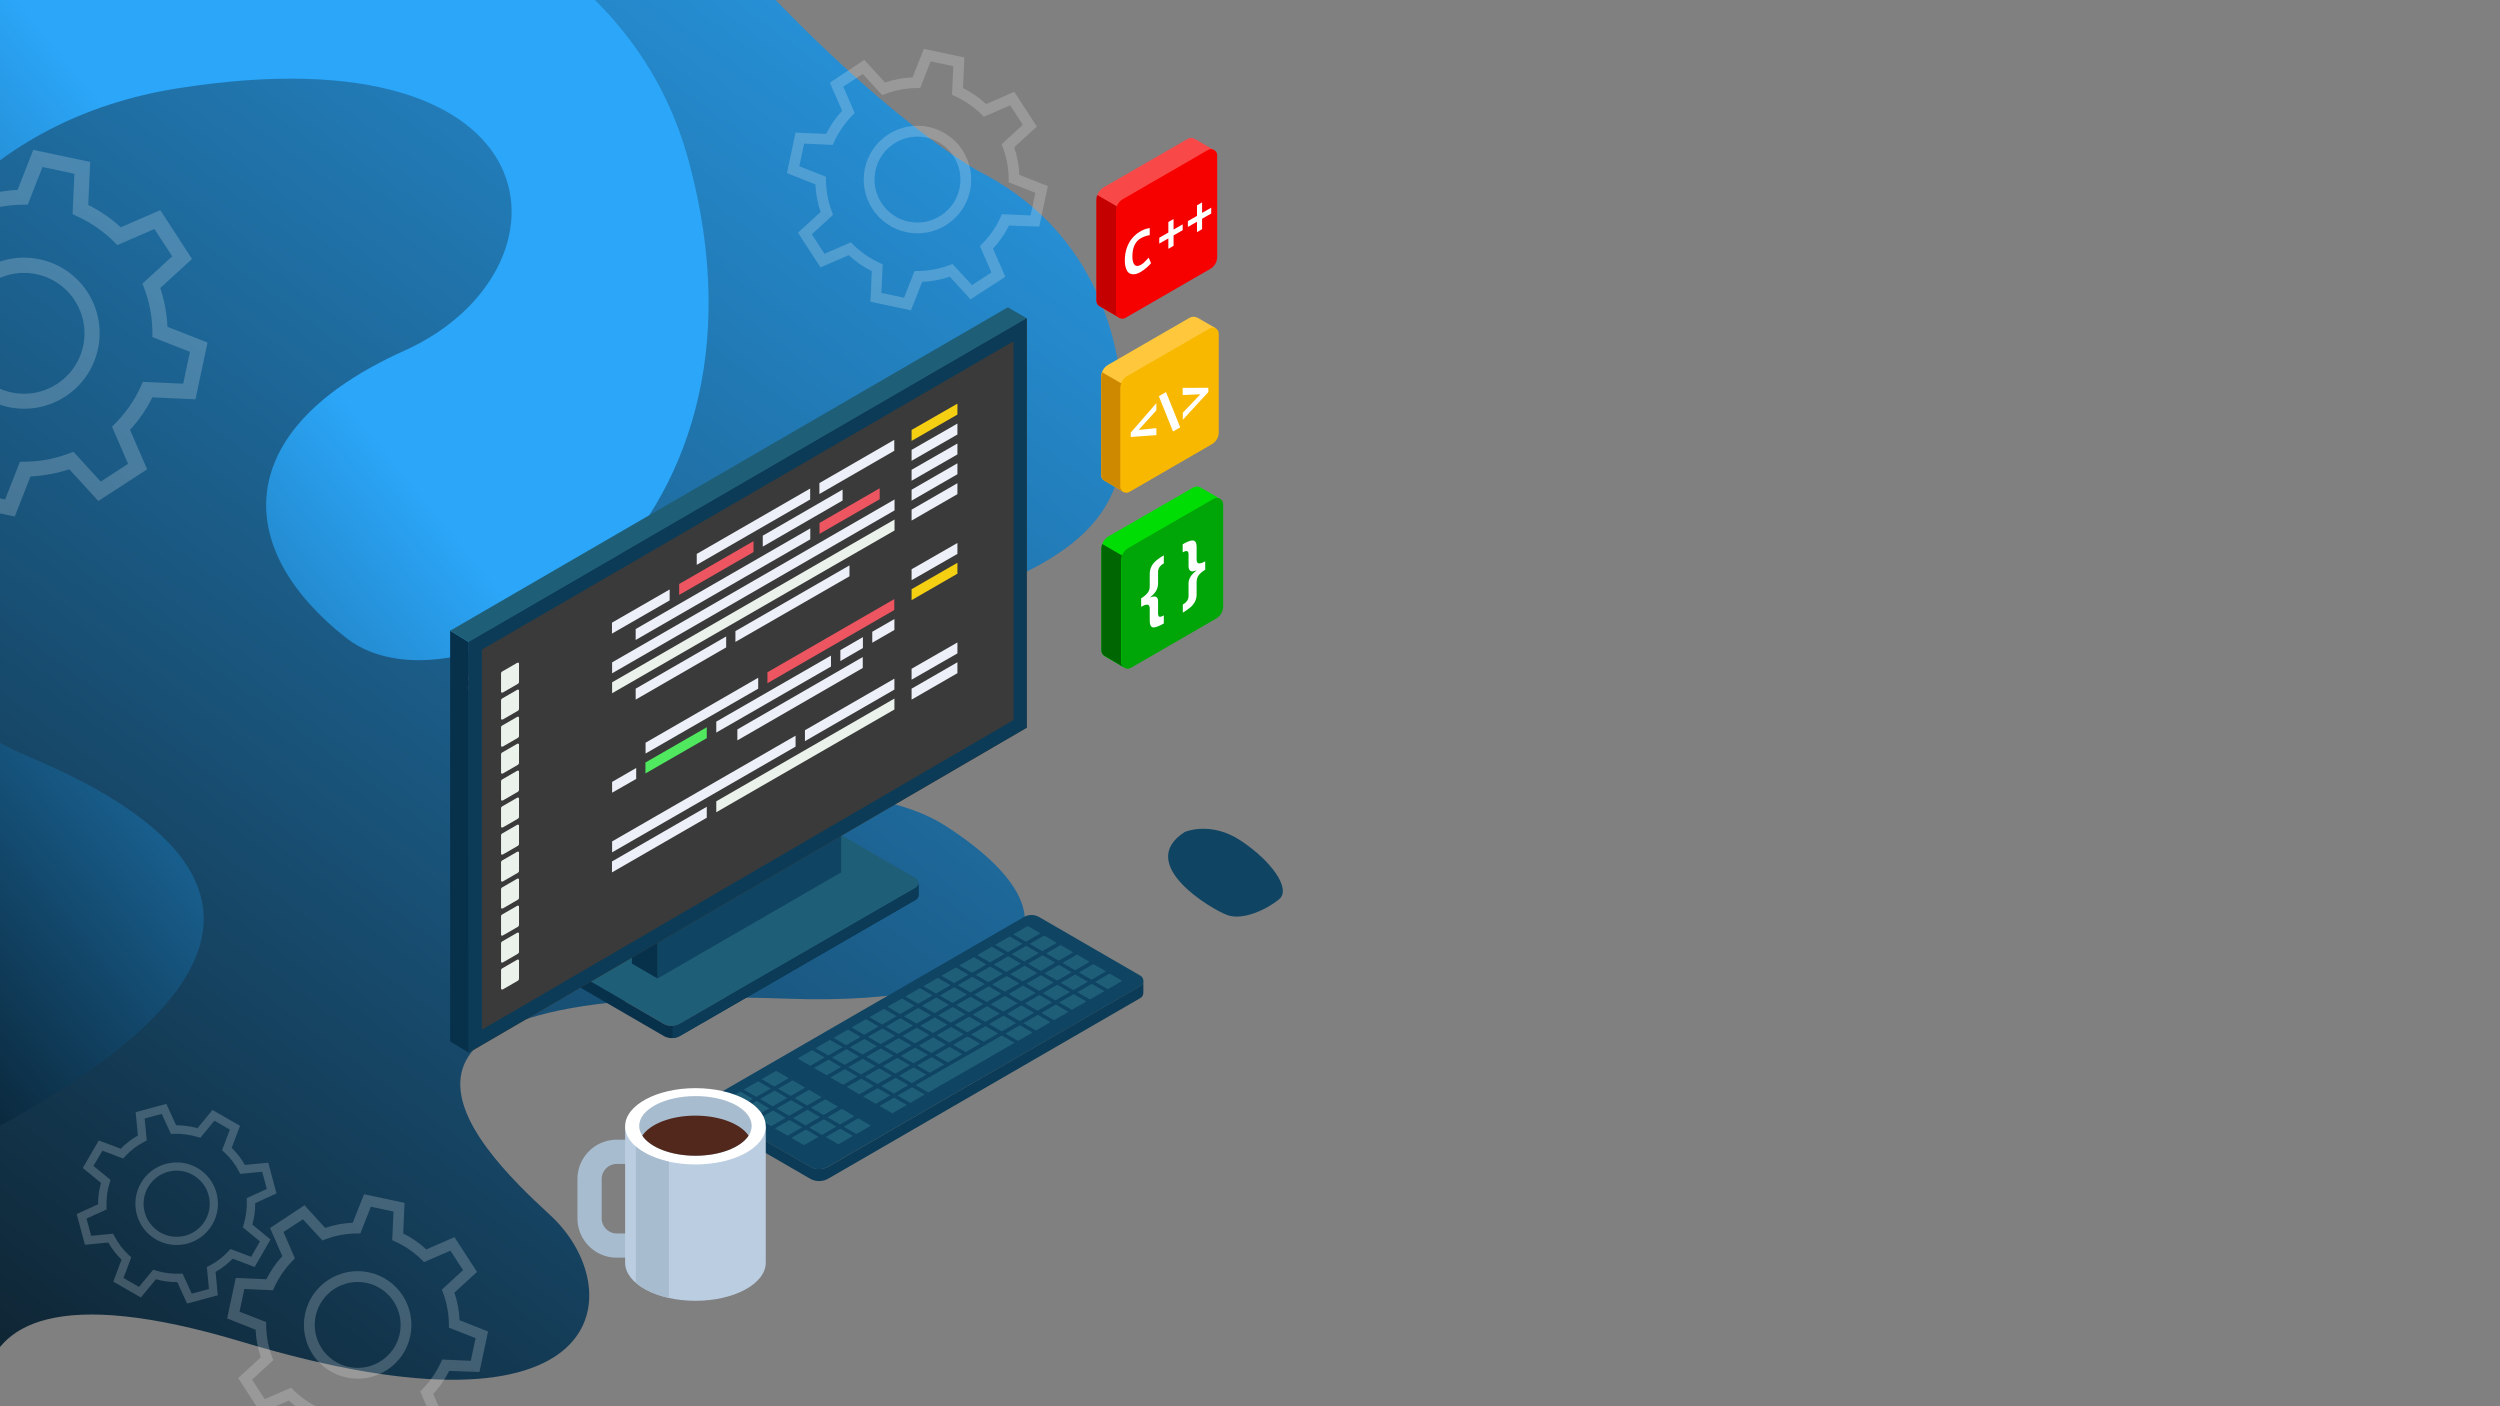 <svg xmlns="http://www.w3.org/2000/svg" xmlns:xlink="http://www.w3.org/1999/xlink" viewBox="704 -284 1920 1080" width="1920" height="1080"><rect x="704" y="-284" width="1920" height="1080" fill="#808080" stroke="none"/><style><![CDATA[.d{fill:#edf0f8}.e{fill:#fff}.f{fill:#ebf2eb}.g{fill:#bbcee1}.h{fill:#0f4463}.i{fill:#0b3b56}.j{fill:#07304b}.k{fill:#ed5561}.l{fill:#a7bcce}.m{opacity:.2}.n{fill:#1f5e77}.o{fill:#f5d012}]]></style><defs><path id="A" d="M704-284h1920V796H704z"/><path id="B" d="M1439.3 71.8v8.4l-35.2 20.3v-8.4l35.2-20.3z"/><path id="C" d="M1089.7 231.7l11.6-6.7c.4-.2.9-.1 1.2.3.1.1.1.3.1.4v13.9c0 .7-.4 1.3-.9 1.6l-11.6 6.7c-.4.2-.9.1-1.2-.3-.1-.1-.1-.3-.1-.4v-13.8c-.1-.7.3-1.4.9-1.7z"/><path id="D" d="M1089.7 252.4l11.6-6.7c.4-.2.9-.1 1.2.3.1.1.1.3.1.4v13.9c0 .7-.4 1.3-.9 1.6l-11.6 6.7c-.4.2-.9.1-1.2-.3-.1-.1-.1-.3-.1-.4v-13.8c-.1-.7.3-1.3.9-1.7z"/><path id="E" d="M1089.7 314.6l11.6-6.7c.4-.2.9-.1 1.2.3.1.1.1.3.1.4v13.9c0 .7-.4 1.3-.9 1.6l-11.6 6.7c-.4.2-1 .1-1.2-.3-.1-.1-.1-.3-.1-.4v-13.8c-.1-.7.3-1.3.9-1.7z"/><path id="F" d="M2595.5 1822.5v6.5l-27.3 15.8v-6.5l27.3-15.8z"/><path id="G" d="M2613 1812.4l9-5.2c.3-.2.7-.1.9.2.1.1.1.2.1.3v10.8c0 .5-.3 1-.7 1.3l-9 5.2c-.3.2-.7.1-.9-.2-.1-.1-.1-.2-.1-.3v-10.7c-.1-.6.2-1.1.7-1.4h0z"/><path id="H" d="M2613 1876.9l9-5.2c.3-.2.7-.1.9.2.1.1.1.2.1.3v10.8c0 .5-.3 1-.7 1.3l-9 5.2c-.3.2-.7.1-.9-.3-.1-.1-.1-.2-.1-.3v-10.7c-.1-.6.2-1.1.7-1.3z"/><path id="I" d="M827.7-309.3v-31.8l-23.2-3.9c-1.8-7-4.6-13.7-8.3-19.9l13.7-19.2-22.5-22.5-19.2 13.7c-6.2-3.7-12.9-6.5-19.9-8.3l-3.9-23.2h-31.8l-3.9 23.2c-7 1.8-13.7 4.6-19.9 8.3l-19.2-13.7-22.2 22.6 13.7 19.2c-3.7 6.2-6.5 12.9-8.3 19.9l-23.2 3.9v31.8l23.2 3.9c1.8 7 4.6 13.7 8.3 19.9l-13.7 19.2 22.5 22.5 19.2-13.7c6.2 3.7 12.9 6.5 19.9 8.3l3.9 23.2h31.8l3.9-23.2c7-1.8 13.7-4.6 19.9-8.3l19.2 13.7 22.5-22.5-13.7-19.2c3.7-6.2 6.5-12.9 8.3-19.9l22.9-4zm-30.6-.7c-1.8 7.9-4.9 15.5-9.3 22.4l-1.5 2.4 12.8 18-12.6 12.6-18-12.8-2.3 1.5c-6.9 4.4-14.4 7.5-22.4 9.3l-2.7.6-3.6 21.7h-17.8l-3.6-21.7-2.7-.6c-7.9-1.8-15.5-4.9-22.4-9.3l-2.3-1.5-18 12.8-12.6-12.6 12.8-18-1.5-2.4c-4.4-6.9-7.5-14.4-9.3-22.4l-.6-2.7-21.7-3.6v-17.8l21.7-3.6.6-2.7c1.8-7.9 4.9-15.5 9.3-22.4l1.5-2.4-12.8-18 12.6-12.6 18 12.8 2.3-1.5c6.9-4.4 14.4-7.5 22.4-9.3l2.7-.6 3.6-21.7h17.8l3.6 21.7 2.7.6c7.9 1.8 15.5 4.9 22.4 9.3l2.3 1.5 18-12.8 12.6 12.6-12.8 18 1.5 2.4c4.4 6.9 7.5 14.4 9.3 22.4l.6 2.7 21.7 3.6v17.8l-21.7 3.6-.6 2.7z"/><path id="J" d="M728.7-366.5c-22.8 0-41.3 18.5-41.3 41.3s18.5 41.3 41.3 41.3 41.3-18.5 41.3-41.3c-.1-22.8-18.5-41.3-41.3-41.3zm0 74.3c-18.2 0-33-14.8-33-33s14.8-33 33-33 33 14.8 33 33-14.8 33-33 33z"/></defs><clipPath id="K"><use xlink:href="#A"/></clipPath><g clip-path="url(#K)"><g transform="translate(-295.76 -249.98)"><linearGradient id="L" gradientUnits="userSpaceOnUse" x1="1661.878" y1="-301.796" x2="617.417" y2="1112.031"><stop offset="0" stop-color="#2ba6f8"/><stop offset="1" stop-color="#090909"/><stop offset="1"/></linearGradient><path d="M2228.8-160s-279 6.1-623.6-104.3 1.1 276.3 144.9 361.1c90.8 45.5 117.6 133.9 111.6 216.2-7.9 108-166.2 112-298.9 180.6-320.5 165.8 41.6 27.7 163.7 107S1774.1 739 1605.2 733c-364.8-13.1-243.8 110.3-182.9 166.2s50.5 183.7-236.7 97.3-179.2 122.2-179.2 122.2H704V-159.9l1524.8-.1z" fill="url(#L)"/><linearGradient id="M" gradientUnits="userSpaceOnUse" x1="1169.924" y1="157.18" x2="594.493" y2="627.736"><stop offset="0" stop-color="#2ba6f8"/><stop offset="1"/></linearGradient><path d="M1042.7-160s412.6-21.5 486 249.6c80 295.4-175.9 434.3-262.8 366.5-86.8-67.8-90.8-160 44.4-220.8s121.6-248.3-174-201.5-329.7 422.8-115.6 512.8 161.9 195.9-68.4 308.5-104.4 263.5-104.4 263.5H704V-159.9l338.7-.1z" fill="url(#M)"/></g><path d="M1400.2 95.9h0z" class="g"/><g opacity=".4" class="e"><path d="M1457.3 141.4v4.1l-35.3 20.3v-4.1l35.3-20.3zm32.9-26.4v4.1l-68.2 39.3v-4.1l68.2-39.3zm-59.2 12v4.1l-9 5.2v-4.1l9-5.2zm15.9-68.4l27.6-15.9v4l-27.6 16v-4.1zm-3.5 2v4L1422 77v-4.1l21.4-12.3zm-12.7 36.9l33.7-19.4v4.1l-33.7 19.4v-4.1zm3.8 20l41.9-24.1v4l-41.9 24.2v-4.1zm22.8-5.7v4.1l-22.8 13.2V125l22.8-13.2z"/></g><path d="M1267.1 96.8l52.7-30.4c1.8-1.1 4.2-.4 5.3 1.4.3.6.5 1.3.5 1.9v63.1c0 3.1-1.6 5.9-4.3 7.4l-52.7 30.5c-1.9 1.1-4.3.4-5.4-1.5-.3-.6-.5-1.3-.5-2v-62.8c0-3.1 1.7-6 4.4-7.6h0z" enable-background="new" class="e m"/><path d="M937.1 344.7l.1.1c0-.1-.1-.1-.1-.1zM1089 179.5h0zm151.3-161.4l.1.1c0-.1-.1-.1-.1-.1z" class="g"/><g class="f"><path d="M1422.7 144l5.6-3.2c.2-.1.4 0 .6.1 0 .1.1.1.1.2v6.7c0 .3-.2.6-.5.8l-5.6 3.2c-.2.1-.5 0-.6-.2 0-.1-.1-.1-.1-.2v-6.7c0-.2.2-.5.5-.7h0zm0 10l5.6-3.2c.2-.1.4 0 .6.1 0 .1.1.1.1.2v6.7c0 .3-.2.6-.5.8l-5.6 3.2c-.2.1-.5 0-.6-.2 0-.1-.1-.1-.1-.2v-6.7c0-.2.2-.5.5-.7h0zm0 10.1l5.6-3.2c.2-.1.4 0 .6.1 0 .1.1.1.1.2v6.7c0 .3-.2.6-.5.8l-5.6 3.2c-.2.1-.5 0-.6-.2 0-.1-.1-.1-.1-.2v-6.7c0-.3.2-.6.5-.7h0zm0 10l5.6-3.2c.2-.1.4 0 .6.2 0 .1.1.1.1.2v6.7c0 .3-.2.6-.5.8l-5.6 3.2c-.2.1-.5 0-.6-.2 0-.1-.1-.1-.1-.2v-6.7c0-.3.2-.6.5-.8z"/></g><g opacity=".4" class="e"><path d="M1159.4 179.6v4l-17 9.8v-4.1l17-9.7zm0 7.4v4.1l-17 9.8v-4l17-9.9zm0 7.4v4.1l-17 9.8v-4.1l17-9.8zm0 7.4v4.1l-17 9.8v-4.1l17-9.8zm0 7.4v4.1l-17 9.8V219l17-9.8zm0 22.2v4.1l-17 9.8v-4.1l17-9.8zm0 7.4v4.1l-17 9.8v-4l17-9.9zm0 29.6v4.1l-17 9.8v-4l17-9.9zm0 7.4v4l-17 9.8v-4.1l17-9.7zm-89.6 51.7l66.2-38.2v4l-66.2 38.2v-4zm32.9-26.4l33.3-19.2v4l-33.3 19.2v-4zm-13.9-21.6l47.2-27.2v4.1l-47.2 27.2v-4.1zm19.4-70.3l27.8-16.1v4l-27.8 16.1v-4zm-45.7 26.3l42.2-24.3v4l-42.2 24.4v-4.1zm24.6-6.8l29.7-17.1v4.1l-29.7 17.1v-4.1zm-31.2 18l27.6-15.9v4l-27.6 15.9v-4zm74.6-35.7v4.1l-22.4 12.9v-4.1l22.4-12.9zm-53.6 53.2l42.4-24.5v4.1l-42.4 24.5v-4.1zm50.9.2l8.2-4.7v4l-8.2 4.7v-4zm-15.4 8.8v4l-42.6 24.7v-4l42.6-24.7zm3.5-2l8.4-4.8v4.1l-8.4 4.8v-4.1zm-38.2 29.5l46.6-26.9v4l-46.6 26.9v-4z"/></g><path d="M1555.4 127.9l64.8-37.4c2-1.2 4.6-1.1 6.5.3h0l14.2 8.2-6.6 9-2.5 2.8V175c0 3.8-2 7.4-5.3 9.3l-48.5 28-.5 2.7-9.9 13.9-15.2-8.9h-.1l-.1-.1c-1.4-.9-2.3-2.5-2.3-4.2v-78.1c0-4.1 2.1-7.7 5.5-9.7z" fill="#00dd05"/><path d="M1570.6 136.8l65.6-37.8c2.3-1.3 5.2-.5 6.6 1.8.4.7.6 1.6.6 2.4v78.5c0 3.8-2 7.4-5.3 9.3l-65.5 37.9c-2.4 1.4-5.4.6-6.7-1.8-.4-.7-.7-1.6-.7-2.5v-78.1c-.2-4.1 2-7.7 5.4-9.7h0z" fill="#00a508"/><path d="M1565 224.5v-78.1c0-1.3.3-2.6.7-3.8l-15.2-8.8c-.4 1.2-.7 2.4-.7 3.6v78.1c0 1.7.9 3.3 2.3 4.2h0l.1.1h.1l15.1 8.9c-1.4-.9-2.4-2.5-2.4-4.2h0z" fill="#006602"/><path d="M1621.9 131.9c.7.7 1.1 2.2 1.1 4.3v9.6c0 1.8.6 2.7 1.7 2.9 1.1.1 2.8-.4 4.9-1.6v6.5c-1.9 1-3.5 2.4-4.9 4-1.1 1.5-1.7 3.3-1.7 5.1v9.3c.1 1.9-.3 3.8-1 5.5-.8 1.7-1.9 3.2-3.3 4.5-1.9 1.7-4.1 3.2-6.3 4.5v-6.2c1.4-.8 2.6-1.8 3.5-3.2.6-1.1 1-2.4.9-3.7v-9.3c0-3.5 1.9-6.8 5.9-9.7v-.3c-3.9 1.6-5.8.5-5.9-3.3v-8.9c0-1.4-.3-2.3-1-2.6s-1.8 0-3.5.9V134c2-1.2 4.1-2.2 6.3-2.8 1.5-.3 2.6-.1 3.3.7zm-36.6 39.5c1.1-1.4 1.7-3.1 1.7-4.8V157c-.1-2.8.8-5.5 2.4-7.8 1.6-2.2 4.4-4.4 8.4-6.7v6.2c-1.4.8-2.6 1.8-3.5 3.1-.6 1.1-1 2.4-.9 3.7v8.9c-.1 3.8-2 7.2-5.9 10.1v.3c1.9-.8 3.4-.9 4.4-.4s1.5 1.6 1.5 3.4v9.2c0 1.4.3 2.3.9 2.6s1.8 0 3.5-1v6.2c-4 2.3-6.7 3.3-8.4 3-1.6-.3-2.4-2-2.4-5v-9.3c0-1.9-.6-3-1.7-3.1-1.1-.2-2.7.4-4.9 1.6v-6.5c1.9-1.1 3.5-2.5 4.9-4.1h0z" class="e"/><path d="M1555-3.8l62.7-36.2c2-1.1 4.4-1 6.3.2h0l13.8 7.9-6.4 8.7-2.4 2.7v62.1c0 3.7-2 7.1-5.2 9l-46.9 27.1-.5 2.6-9.6 13.4-14.7-8.7h-.1l-.1-.1c-1.4-.9-2.3-2.4-2.2-4V5.3c0-3.7 2-7.2 5.3-9.1h0z" fill="#ffc73b"/><path d="M1569.7 4.8l63.4-36.6c2.2-1.3 5.1-.5 6.3 1.7.4.7.6 1.5.6 2.3v75.9c0 3.7-2 7.1-5.2 9l-63.4 36.7c-2.3 1.3-5.2.5-6.5-1.7-.4-.7-.6-1.5-.6-2.4V14.1c.1-3.9 2.1-7.4 5.4-9.3h0z" fill="#f9b800"/><path d="M1566.8 93.8h0z" class="g"/><path d="M1564.4 89.6V14c0-1.2.3-2.5.7-3.6l-14.7-8.5c-.4 1.1-.6 2.3-.7 3.5V81c0 1.6.8 3.2 2.2 4h0l.1.1h.1l14.6 8.6c-1.4-.8-2.4-2.4-2.3-4.1h0z" fill="#ce8900"/><g class="e"><path d="M1632 17.1l-19.6 21.3V33l13.5-14.2-13.6.6v-5.5l19.7-.1v3.3zm-21.6 27.1l-5.5 3.2-10.9-27.1 5.5-3.2 10.9 27.1zm-18.3-18.6v5.5l-13.6 15.1 13.6-1.4v5.4l-19.7 1.4v-3.3l19.7-22.7zm-6.3-128.3v3.8l-15.8 9.1v-3.8l15.8-9.1zm0 6.9v3.8l-15.8 9.1v-3.8l15.8-9.1zm0 6.9v3.8L1570-76v-3.8l15.8-9.1zm0 6.9v3.8l-15.8 9.1v-3.8l15.8-9.1zm0 6.9v3.8l-15.8 9.1V-66l15.8-9.1zm0 20.6v3.8l-15.8 9.1v-3.8l15.8-9.1z"/></g><path d="M1551.6-140.1l64.3-37.1c2-1.2 4.5-1.1 6.4.3h0l14.1 8.2-6.6 8.9-2.4 2.8v63.7c0 3.8-2 7.3-5.3 9.2L1574-56.3l-.5 2.7-9.8 13.8-15.1-8.9h-.1l-.1-.1c-1.4-.9-2.3-2.5-2.3-4.1v-77.6c0-4 2.1-7.6 5.5-9.6h0z" fill="#f94848"/><path d="M1566.6-131.2l65.1-37.6a4.76 4.76 0 0 1 6.5 1.8c.4.7.6 1.5.6 2.4v77.9c0 3.8-2 7.3-5.3 9.2l-65.1 37.6c-2.3 1.3-5.3.6-6.7-1.8-.4-.7-.7-1.6-.7-2.4v-77.6c.1-4 2.2-7.6 5.6-9.5h0z" fill="#f70000"/><path d="M1563.6-40h0c.1.1 0 .1 0 0h0z" class="g"/><path d="M1561.1-44.2v-77.6c0-1.3.3-2.5.7-3.7l-15.1-8.7c-.4 1.2-.7 2.4-.7 3.6V-53c0 1.7.9 3.3 2.3 4.1h0l.1.1h.1l15 8.8c-1.4-.7-2.4-2.3-2.4-4.2z" fill="#c40000"/><path d="M1580.3-80.7c1.1-.6 2.1-1.4 2.9-2.3l3-3.1 1.8 4.2c-2.2 2.6-4.8 4.8-7.7 6.6-2.5 1.5-4.7 2.1-6.6 1.9s-3.5-1.3-4.3-3c-1.1-2.3-1.6-4.9-1.5-7.4-.1-4.6.9-9.2 3-13.3 2-3.8 5.1-7 8.8-9.1a17.32 17.32 0 0 1 7.3-2.6v5.4c-2.4.4-4.6 1.1-6.7 2.3-4.4 2.5-6.6 7.2-6.6 14 0 3.3.6 5.4 1.8 6.6 1.1 1 2.7 1 4.8-.2h0zm43-45.6l3.9-2.3v8.1l7-4v4.5l-7 4v8l-3.9 2.3v-8l-7 4v-4.5l7-4v-8.1zm-22 20.9v-8.1l4-2.3v8.1l7-4v4.5l-7 4v8l-4 2.3v-8l-7 4v-4.5l7-4z" class="e"/><path d="M1579.8 465.3l-77.7-45c-3.7-2.1-8.2-2.1-11.8 0l-240.1 138.8c-2.5 1.4-3.3 4.6-1.9 7.1a5.75 5.75 0 0 0 1.9 1.9L1326 612c4.3 2.5 9.7 2.5 14 0l239.8-138.6c2.2-1.3 3-4.1 1.7-6.4a4.62 4.62 0 0 0-1.7-1.7h0z" class="h"/><path d="M1579.8 473.3L1340.1 612c-4.3 2.5-9.7 2.5-14 0l-75.8-43.9c-1.6-.9-2.6-2.6-2.6-4.5v9.3c0 1.8 1 3.5 2.6 4.4l75.8 43.9c4.3 2.5 9.7 2.5 14 0l239.7-138.7c1.5-.8 2.3-2.4 2.3-4.1h0v-9.2c0 1.8-.9 3.3-2.3 4.1h0z" class="i"/><g class="n"><path d="M1503 432.8l-9.7-5.6-11.1 6.4 9.7 5.6 11.1-6.4zm-13.8 8l-9.7-5.6-11.1 6.4 9.7 5.6 11.1-6.4zm-13.8 7.9l-9.7-5.6-11.1 6.4 9.7 5.6 11.1-6.4zm-13.8 8l-9.7-5.6-11.1 6.4 9.7 5.6 11.1-6.4zm-13.8 7.9l-9.7-5.6-11.1 6.4 9.7 5.6 11.1-6.4zm-13.8 8l-9.7-5.6-11.1 6.4 9.7 5.6 11.1-6.4zm-13.8 7.9l-9.7-5.6-11.1 6.4 9.7 5.6 11.1-6.4zm-13.8 7.9l-9.7-5.6-11.1 6.4 9.7 5.6 11.1-6.4zm-13.8 8l-9.7-5.6-11.1 6.4 9.7 5.6 11.1-6.4zm-13.8 7.9l-9.7-5.6-11.1 6.4 9.7 5.6 11.1-6.4zm-13.8 8l-9.7-5.6-11.1 6.4 9.7 5.6 11.1-6.4zm-13.8 7.9l-9.7-5.6-11.1 6.4 9.7 5.6 11.1-6.4zm-23.5 2.3l-11.1 6.4 9.7 5.6 11.1-6.4-9.7-5.6zm176.8-76l11.1-6.4-9.7-5.6-11.1 6.4 9.7 5.6zm-23.5 2.3l9.7 5.6 11.1-6.4-9.7-5.6-11.1 6.4zm-13.8 8l9.7 5.6 11.1-6.4-9.7-5.6-11.1 6.4zm-13.8 7.9l9.7 5.6 11.1-6.4-9.7-5.6-11.1 6.4zm-13.8 7.9l9.7 5.6 11.1-6.4-9.7-5.6-11.1 6.4zm-13.8 8l9.7 5.6 11.1-6.4-9.7-5.6-11.1 6.4zm-13.8 7.9l9.7 5.6 11.1-6.4-9.7-5.6-11.1 6.4zm-13.8 8l9.7 5.6 11.1-6.4-9.7-5.6-11.1 6.4zm-13.8 7.9l9.7 5.6 11.1-6.4-9.7-5.6-11.1 6.4zm-13.8 7.9l9.7 5.6 11.1-6.4-9.7-5.6-11.1 6.4zm-13.8 8l9.7 5.6 11.1-6.4-9.7-5.6-11.1 6.4zm-13.8 7.9l9.7 5.6 11.1-6.4-9.7-5.6-11.1 6.4zm-2.7 1.6l-11.1 6.4 9.7 5.6 11.1-6.4-9.7-5.6zm176.8-76l11.1-6.4-9.7-5.6-11.1 6.4 9.7 5.6zm-23.5 2.3l9.7 5.6 11.1-6.4-9.7-5.6-11.1 6.4zm7 7.2l-9.7-5.6-11.1 6.4 9.7 5.6 11.1-6.4zM1466 472l9.7 5.6 11.1-6.4-9.7-5.6-11.1 6.4zm-13.8 7.9l9.7 5.6 11.1-6.4-9.7-5.6-11.1 6.4zm-13.8 8l9.7 5.6 11.1-6.4-9.7-5.6-11.1 6.4zm-13.8 7.9l9.7 5.6 11.1-6.4-9.7-5.6-11.1 6.4zm-13.8 8l9.7 5.6 11.1-6.4-9.7-5.6-11.1 6.4zm-13.8 7.9l9.7 5.6 11.1-6.4-9.7-5.6-11.1 6.4zm-13.8 8l9.7 5.6 11.1-6.4-9.7-5.6-11.1 6.4zm-13.8 7.9l9.7 5.6 11.1-6.4-9.7-5.6-11.1 6.4zm7 7.2l-9.8-5.6-11.1 6.4 9.7 5.6 11.2-6.4zm-23.5 2.3l-11.1 6.4 9.7 5.6 11.1-6.4-9.7-5.6zm176.8-76l11.1-6.4-9.7-5.6-11.1 6.4 9.7 5.6zm-2.7 1.6l-9.7-5.6-11.1 6.4 9.7 5.6 11.1-6.4zm-13.8 7.9l-9.7-5.6-11.1 6.4 9.7 5.6 11.1-6.4zm-13.8 8l-9.7-5.6-11.1 6.4 9.7 5.6 11.1-6.4zm-13.8 7.9l-9.7-5.6-11.1 6.4 9.7 5.6 11.1-6.4zm-13.8 7.9l-9.7-5.6-11.1 6.4 9.7 5.6 11.1-6.4zm-13.8 8l-9.7-5.6-11.1 6.4 9.7 5.6 11.1-6.4zm-13.8 7.9l-9.7-5.6-11.1 6.4 9.7 5.6 11.1-6.4zm-13.8 8l-9.7-5.6-11.1 6.4 9.7 5.6 11.1-6.4zm-13.8 7.9l-9.7-5.6-11.1 6.4 9.7 5.6 11.1-6.4zm-13.8 7.9l-9.7-5.6-11.1 6.4 9.7 5.6 11.1-6.4zm-13.8 8l-9.7-5.6-11.1 6.4 9.7 5.6 11.1-6.4zm-23.6 2.3l-11.1 6.4 9.7 5.6 11.1-6.4-9.7-5.6zm176.9-76l11.1-6.4-9.7-5.6-11.1 6.4 9.7 5.6zm-2.8 1.6l-9.7-5.6-11.1 6.4 9.7 5.6 11.1-6.4zm-13.8 7.9l-9.7-5.6-11.1 6.4 9.7 5.6 11.1-6.4zm-13.7 7.9l-9.7-5.6-11.1 6.4 9.7 5.6 11.1-6.4zm-13.8 8l-9.7-5.6-11.1 6.4 9.7 5.6 11.1-6.4zm-13.8 7.9l-9.7-5.6-11.1 6.4 9.7 5.6 11.1-6.4zm-13.8 8l-9.7-5.6-11.1 6.4 9.7 5.6 11.1-6.4zm-13.8 7.9l-9.7-5.6-11.1 6.4 9.7 5.6 11.1-6.4zm-13.8 8l-9.7-5.6-11.1 6.4 9.7 5.6 11.1-6.4zm-13.8 7.9l-9.7-5.6-11.1 6.4 9.7 5.6 11.1-6.4zm-13.8 7.9l-9.7-5.6-11.1 6.4 9.7 5.6 11.1-6.4zm-13.8 8l-9.7-5.6-11.1 6.4 9.7 5.6 11.1-6.4zm-23.6 2.3l-11.1 6.4 9.7 5.6 11.1-6.4-9.7-5.6zm178.2-88l-11.1 6.4 9.7 5.6 11.1-6.4-9.7-5.6zm-24.8 14.3l9.7 5.6 11.1-6.4-9.7-5.6-11.1 6.4zm-13.9 7.9l9.7 5.6 11.1-6.4-9.7-5.6-11.1 6.4zm-13.7 8l9.7 5.6 11.1-6.4-9.7-5.6-11.1 6.4zm-13.8 7.9l9.7 5.6 11.1-6.4-9.7-5.6-11.1 6.4zm-13.8 8l9.7 5.6 11.1-6.4-9.7-5.6-11.1 6.4zm-2.8 1.5l-13.8 7.9-2.7 1.6-11.1 6.4-13.8 7.9-8.7 5-16.1 9.3 9.7 5.6 38.7-22.2 10.9-6.3 2.9-1.7 13.8-7.9-9.8-5.6zm-80 46.1l9.7 5.6 11.1-6.4-9.7-5.6-11.1 6.4zm-13.8 8l9.7 5.6 11.1-6.4-9.7-5.6-11.1 6.4zm-69.8-21.4l-9.7-5.6-11.1 6.4 9.7 5.6 11.1-6.4zm-13.8 8l-9.7-5.6-11.1 6.4 9.7 5.6 11.1-6.4zm-13.8 7.9l-9.7-5.6-11.1 6.4 9.7 5.6 11.1-6.4zm19.4-7.8l9.7 5.6 11.1-6.4-9.7-5.6-11.1 6.4zm-13.8 7.9l9.7 5.6 11.1-6.4-9.7-5.6-11.1 6.4zm-13.8 8l9.7 5.6 11.1-6.4-9.7-5.6-11.1 6.4zm40.2-8.6l9.7 5.6 11.1-6.4-9.7-5.6-11.1 6.4zm-13.8 7.9l9.7 5.6 11.1-6.4-9.7-5.6-11.1 6.4zm-13.8 8l9.7 5.6 11.1-6.4-9.7-5.6-11.1 6.4zm61-9.4l-9.7-5.6-11.1 6.4 9.7 5.6 11.1-6.4zm-13.8 8l-9.7-5.6-11.1 6.4 9.7 5.6 11.1-6.4zm-13.8 7.9l-9.7-5.6-11.1 6.4 9.7 5.6 11.1-6.4zm40.2-8.6l-9.7-5.6-11.1 6.4 9.7 5.6 11.1-6.4zm-13.8 8l-9.7-5.6-11.1 6.4 9.7 5.6 11.1-6.4zm-13.8 7.9l-9.7-5.6-11.1 6.4 9.7 5.6 11.1-6.4zm19.4-7.8l9.7 5.6 11.1-6.4-9.7-5.6-11.1 6.4zm-13.8 7.9l9.7 5.6 11.1-6.4-9.7-5.6-11.1 6.4zm69.2-198.6l-76.5-44.4c-3.2-1.9-7.2-1.9-10.5 0L1139 450.9c-2.2 1.3-3 4.1-1.7 6.3a4.62 4.62 0 0 0 1.7 1.7l74.8 43.4c3.8 2.2 8.6 2.2 12.5 0l181.1-104.5c2-1.1 2.7-3.7 1.5-5.6-.3-.6-.9-1.2-1.5-1.6h0z"/></g><path d="M1407.4 397.8l-181.2 104.5a12.66 12.66 0 0 1-12.5 0l-74.8-43.4a4.58 4.58 0 0 1-2.3-4v9.4c0 1.6.9 3.1 2.3 3.9l74.8 43.4c3.8 2.2 8.6 2.2 12.5 0L1407.3 407c1.3-.7 2.1-2.1 2.1-3.6h0v-9.3c0 1.6-.8 2.9-2 3.7z" class="j"/><path d="M1407.4 397.8l-181.2 104.5c-1.7 1-3.7 1.6-5.7 1.6v9.3c2-.1 4-.6 5.7-1.6L1407.3 407c1.3-.7 2.1-2.1 2.1-3.6v-9.3c0 1.6-.8 2.9-2 3.7h0z" class="i"/><path d="M1209 397.7l141-81.6V386l-141 81.5v-69.8z" class="h"/><g class="j"><path d="M1330.4 304.8l19.6 11.3-141 81.6-19.7-11.3 141.1-81.6z"/><path d="M1189.3 386.4l19.7 11.3v69.8l-19.7-11.5v-69.6z"/></g><path d="M1492.6-39.5L1064 209.1v315.4l428.6-249.6V-39.5z" fill="#3a3a3a"/><path d="M1064 209.1l-14.3-8.7v315.4l14.3 8.7V209.1z" class="j"/><path d="M1492.6-39.5L1478-48l-428.3 248.4 14.3 8.7 428.6-248.6z" class="n"/><path d="M1063.9 209v315.4l428.6-249.6V-39.6L1063.9 209zm10.2 5.9l408.3-236.8V269l-408.3 237.8V214.9z" class="i"/><path d="M1439.3 26v8.4l-35.2 20.2v-8.4l35.2-20.2z" class="o"/><g class="d"><path d="M1439.3 41.3v8.4l-35.2 20.2v-8.4l35.2-20.2zm0 15.3V65l-35.2 20.2v-8.4l35.2-20.2zm-265.2 176.5v-8.4L1391 99.6v8.4l-216.9 125.1z"/><use xlink:href="#B"/><path d="M1439.3 87.1v8.4l-35.2 20.3v-8.4l35.2-20.3z"/></g><path d="M1174.1 248.4V240L1391 115v8.4l-216.9 125z" class="f"/><path d="M1439.3 133v8.4l-35.2 20.2v-8.4l35.2-20.2z" class="d"/><path d="M1439.3 148.2v8.4l-35.2 20.3v-8.4l35.2-20.3z" class="o"/><path d="M1439.3 209.4v8.4l-35.2 20.2v-8.4l35.2-20.2zm0 15.2v8.4l-35.2 20.3v-8.4l35.2-20.3z" class="d"/><path d="M1254.1 331.4l136.8-78.9v8.4l-136.8 78.9v-8.4z" class="f"/><path d="M1246.8 335.6v8.4l-72.8 42v-8.4l72.8-42zm75.4-58.8l68.7-39.6v8.4l-68.7 39.6v-8.4zm-7.2 4.2v8.4l-140.9 81.2v-8.4L1315 281zm-122.4 24.8v8.4l-18.5 10.6v-8.3l18.5-10.7z" class="d"/><path d="M1293.4 232.3l97.4-56.2v8.4l-97.4 56.2v-8.4z" class="k"/><path d="M1333.3 87l57.5-33.2v8.4l-57.5 33.2V87zm-94.2 54.4l87.1-50.2v8.4l-87.1 50.2v-8.4zm50.7-14l61.3-35.4v8.4l-61.3 35.4v-8.4z" class="d"/><path d="M1225.6 164.5l57.1-32.9v8.4l-57.1 32.9v-8.4z" class="k"/><path d="M1218.3 168.7v8.4l-44.3 25.5v-8.4l44.3-25.5z" class="d"/><path d="M1379.6,91v8.4l-46.2,26.6v-8.4L1379.6,91z" class="k"/><path d="M1192.2 199.1l134.1-77.3v8.4l-134.1 77.3v-8.4zm76.6 1.6l87.6-50.5v8.4l-87.6 50.4v-8.3zm-76.6 44.2l69.5-40.1v8.4l-69.5 40.1v-8.4zm7.6 41.5l86.5-49.9v8.4l-86.5 49.8v-8.3z" class="d"/><path d="M1246.8 274.5v8.4l-47.1 27.1v-8.4l47.1-27.1z" fill="#50e85e"/><path d="M1373.9 201.2l17-9.8v8.4l-17 9.8v-8.4zm-31.7 18.3v8.4l-88.1 50.7v-8.4l88.1-50.7zm7.2-4.2l17.3-10v8.4l-17.3 10v-8.4zm-79.1 60.9l96.3-55.6v8.4l-96.3 55.6v-8.4z" class="d"/><g class="f"><use xlink:href="#C"/><use xlink:href="#D"/><path d="M1089.7 273.2l11.6-6.7c.4-.2.9-.1 1.2.3.1.1.1.3.1.4v13.9c0 .7-.4 1.3-.9 1.6l-11.6 6.7c-.4.2-.9.1-1.2-.3-.1-.1-.1-.3-.1-.4v-13.8c-.1-.7.3-1.4.9-1.7z"/><path d="M1089.7 293.9l11.6-6.7c.4-.2.9-.1 1.2.3.1.1.1.3.1.4v13.9c0 .7-.4 1.3-.9 1.6l-11.6 6.7c-.4.2-1 .1-1.2-.3-.1-.1-.1-.3-.1-.4v-13.8c-.1-.7.3-1.4.9-1.7z"/><use xlink:href="#E"/><path d="M1089.7 335.3l11.6-6.7c.4-.2.9-.1 1.2.3.1.1.1.3.1.4v13.9c0 .7-.4 1.3-.9 1.6l-11.6 6.7c-.4.2-.9.1-1.2-.3-.1-.1-.1-.3-.1-.4V337c-.1-.7.3-1.3.9-1.7h0z"/><path d="M1089.7 356.1l11.6-6.7c.4-.2.9-.1 1.2.3.1.1.1.3.1.4V364c0 .7-.4 1.3-.9 1.6l-11.6 6.7c-.4.2-.9.1-1.2-.3-.1-.1-.1-.3-.1-.4v-13.8c-.1-.7.3-1.4.9-1.7z"/><path d="M1089.7 376.8l11.6-6.7c.4-.2.9-.1 1.2.3.1.1.1.3.1.4v13.9c0 .7-.4 1.3-.9 1.6l-11.6 6.7c-.4.2-.9.1-1.2-.3-.1-.1-.1-.3-.1-.4v-13.8c-.1-.7.3-1.3.9-1.7z"/><path d="M1089.7 397.5l11.6-6.7c.4-.2.9-.1 1.2.3.1.1.1.3.1.4v13.9c0 .7-.4 1.3-.9 1.6l-11.6 6.7c-.4.2-.9.1-1.2-.3-.1-.1-.1-.3-.1-.4v-13.8c-.1-.7.3-1.3.9-1.7z"/><path d="M1089.7 418.3l11.6-6.7c.4-.2.9-.1 1.2.3.1.1.1.3.1.4v13.9c0 .7-.4 1.3-.9 1.6l-11.6 6.7c-.4.2-1 .1-1.2-.3-.1-.1-.1-.3-.1-.4V420c-.1-.7.3-1.4.9-1.7z"/><path d="M1089.7 439l11.6-6.7c.4-.2.9-.1 1.2.3.1.1.1.3.1.4v13.9c0 .7-.4 1.3-.9 1.6l-11.6 6.7c-.4.2-1 .1-1.2-.3-.1-.1-.1-.3-.1-.4v-13.8c-.1-.7.3-1.3.9-1.7z"/><path d="M1089.7 459.7l11.6-6.7c.4-.2.9-.1 1.2.3.1.1.1.3.1.4v13.9c0 .7-.4 1.3-.9 1.6l-11.6 6.7c-.4.2-.9.1-1.2-.3-.1-.1-.1-.3-.1-.4v-13.8c-.1-.7.3-1.3.9-1.7h0z"/></g><path d="M1613.8 355s19.8-8.8 43.1 6.6 39 37 29.5 45c-9.5 7.9-27.9 16.5-39.8 12.2s-71-39.1-32.8-63.8h0z" class="h"/><path d="M1177.7 591.3h17.2v18.6h-17.2a11.61 11.61 0 0 0-11.6 11.6v30.2a11.61 11.61 0 0 0 11.6 11.6h25.2v18.6h-25.2c-16.7 0-30.2-13.5-30.2-30.2v-30.2c0-16.7 13.5-30.2 30.2-30.2h0z" class="l"/><path d="M1184.1 581.1v104.6c0 16.2 24.2 29.3 54 29.3s54-13.1 54-29.3V581.1h-108z" class="g"/><path d="M1292.1 581c0 16.2-24.2 29.3-54 29.3s-54-13.1-54-29.3 24.2-29.3 54-29.3 54 13.1 54 29.3z" class="e"/><path d="M1281.3 580.7c0 12.7-19.3 22.9-43.2 22.9s-43.2-10.3-43.2-22.9 19.4-22.9 43.2-22.9c23.9-.1 43.2 10.2 43.2 22.9z" class="l"/><path d="M1238.1 572.8c18.9 0 35 6.5 40.8 15.4-5.9 9-21.9 15.4-40.8 15.4s-34.9-6.5-40.8-15.4c5.9-9 21.9-15.4 40.8-15.4z" fill="#52281c"/><path d="M1217.7 608.2v104.6c-10.6-2.4-19.5-6.5-25.4-11.7V596.5c6 5.2 14.8 9.3 25.4 11.7h0z" class="l"/><path d="M2704.8 2164l-60.4-35c-2.8-1.6-6.3-1.7-9.2 0l-186.7 108c-1.9 1.1-2.6 3.6-1.5 5.5.4.6.9 1.1 1.5 1.5l58.9 34.1a10.65 10.65 0 0 0 10.9 0l186.4-107.8c1.7-1 2.3-3.2 1.3-4.9-.2-.6-.7-1.1-1.2-1.4h0z" class="h"/><path d="M2704.8 2170.3l-186.4 107.8c-3.4 2-7.5 1.9-10.9 0l-59-34.1c-1.2-.7-2-2-2-3.5v7.2c0 1.4.8 2.7 2 3.4l58.9 34.1a10.65 10.65 0 0 0 10.9 0l186.4-107.8c1.1-.6 1.8-1.9 1.8-3.2h0v-7.1c.1 1.3-.6 2.5-1.7 3.2h0z" class="i"/><g class="n"><path d="M2645 2138.9l-7.6-4.4-8.6 5 7.5 4.4 8.7-5zm-10.7 6.2l-7.6-4.4-8.6 5 7.5 4.4 8.7-5zm-10.8 6.1l-7.6-4.4-8.6 5 7.5 4.4 8.7-5zm-10.7 6.2l-7.6-4.4-8.6 5 7.5 4.4 8.7-5zm-10.7 6.2l-7.6-4.4-8.6 5 7.5 4.4 8.7-5zm-10.7 6.2l-7.6-4.4-8.6 5 7.5 4.4 8.7-5zm-10.8 6.1l-7.5-4.4-8.6 5 7.5 4.4 8.6-5zm-10.7 6.2l-7.6-4.4-8.6 5 7.5 4.4 8.7-5zm-10.7 6.2l-7.6-4.4-8.6 5 7.5 4.4 8.7-5zm-10.8 6.1l-7.6-4.4-8.6 5 7.5 4.4 8.7-5zm-10.7 6.2l-7.6-4.4-8.6 5 7.5 4.4 8.7-5zm-10.7 6.2l-7.6-4.4-8.6 5 7.5 4.4 8.7-5zm-18.3 1.8l-8.6 5 7.5 4.4 8.6-4.9-7.5-4.5zm137.5-59.2l8.6-4.9-7.6-4.4-8.6 5 7.6 4.3zm-18.3 1.9l7.5 4.4 8.6-4.9-7.6-4.4-8.5 4.9zm-10.7 6.1l7.5 4.4 8.6-4.9-7.6-4.4-8.5 4.9zm-10.8 6.2l7.5 4.4 8.6-4.9-7.6-4.4-8.5 4.9zm-10.7 6.2l7.5 4.4 8.6-4.9-7.6-4.4-8.5 4.9zm-10.7 6.1l7.5 4.4 8.6-4.9-7.6-4.4-8.5 4.9zm-10.7 6.2l7.5 4.4 8.6-4.9-7.6-4.4-8.5 4.9zm-10.8 6.2l7.5 4.4 8.6-4.9-7.6-4.4-8.5 4.9zm-10.7 6.1l7.5 4.4 8.6-4.9-7.6-4.4-8.5 4.9zm-10.7 6.2l7.5 4.4 8.6-4.9-7.6-4.4-8.5 4.9zm-10.7 6.2l7.5 4.4 8.6-4.9-7.6-4.4-8.5 4.9zm-10.8 6.2l7.5 4.4 8.6-4.9-7.6-4.4-8.5 4.9zm-2.1 1.2l-8.6 5 7.5 4.4 8.6-4.9-7.5-4.5zm137.4-59.1l8.6-4.9-7.6-4.4-8.6 5 7.6 4.3zm-18.2 1.8l7.5 4.4 8.6-4.9-7.6-4.4-8.5 4.9zm5.4 5.6l-7.6-4.4-8.6 5 7.5 4.4 8.7-5zm-26.9 6.7l7.5 4.4 8.6-4.9-7.6-4.4-8.5 4.9zm-10.7 6.2l7.5 4.4 8.6-4.9-7.6-4.4-8.5 4.9zm-10.7 6.2l7.5 4.4 8.6-4.9-7.6-4.4-8.5 4.9zm-10.8 6.1l7.5 4.4 8.6-4.9-7.6-4.4-8.5 4.9zm-10.7 6.2l7.5 4.4 8.6-4.9-7.6-4.4-8.5 4.9zm-10.7 6.2l7.5 4.4 8.6-4.9-7.6-4.4-8.5 4.9zm-10.7 6.2l7.5 4.4 8.6-4.9-7.6-4.4-8.5 4.9zm-10.8 6.1l7.5 4.4 8.6-4.9-7.6-4.4-8.5 4.9zm5.5 5.7l-7.6-4.4-8.6 5 7.5 4.4 8.7-5zm-18.3 1.7l-8.6 5 7.5 4.4 8.6-4.9-7.5-4.5zm137.4-59.1l8.6-4.9-7.6-4.4-8.6 5 7.6 4.3zm-2.1 1.3l-7.6-4.4-8.6 5 7.5 4.4 8.7-5zm-10.7 6.2l-7.6-4.4-8.6 5 7.5 4.4 8.7-5zm-10.7 6.1l-7.6-4.4-8.6 5 7.5 4.4 8.7-5zm-10.7 6.2l-7.6-4.4-8.6 5 7.5 4.4 8.7-5zm-10.8 6.2l-7.6-4.4-8.6 5 7.5 4.4 8.7-5zm-10.7 6.2l-7.6-4.4-8.6 5 7.5 4.4 8.7-5zm-10.7 6.1l-7.6-4.4-8.6 5 7.5 4.4 8.7-5zm-10.8 6.2l-7.6-4.4-8.6 5 7.5 4.4 8.7-5zm-10.7 6.2l-7.6-4.4-8.6 5 7.5 4.4 8.7-5zm-10.7 6.2l-7.6-4.4-8.6 5 7.5 4.4 8.7-5zm-10.7 6.1l-7.6-4.4-8.6 5 7.5 4.4 8.7-5zm-18.3 1.8l-8.6 5 7.5 4.4 8.6-4.9-7.5-4.5zm137.4-59.1l8.6-4.9-7.6-4.4-8.6 5 7.6 4.3zm-2.1 1.2l-7.6-4.4-8.6 5 7.5 4.4 8.7-5zm-10.7 6.2l-7.6-4.4-8.6 5 7.5 4.4 8.7-5zm-10.7 6.2l-7.6-4.4-8.6 5 7.5 4.4 8.7-5zm-10.7 6.2l-7.6-4.4-8.6 5 7.5 4.4 8.7-5zm-10.8 6.1l-7.6-4.4-8.6 5 7.5 4.4 8.7-5zm-10.7 6.2l-7.6-4.4-8.6 5 7.5 4.4 8.7-5zm-10.7 6.2l-7.6-4.4-8.6 5 7.5 4.4 8.7-5zm-10.8 6.2l-7.6-4.4-8.6 5 7.5 4.4 8.7-5zm-10.7 6.1l-7.6-4.4-8.6 5 7.5 4.4 8.7-5zm-10.7 6.2l-7.6-4.4-8.6 5 7.5 4.4 8.7-5zm-10.7 6.2l-7.6-4.4-8.6 5 7.5 4.4 8.7-5zm-18.3 1.8l-8.6 5 7.5 4.4 8.6-4.9-7.5-4.5zm138.5-68.4l-8.6 5 7.5 4.4 8.6-4.9-7.5-4.5zm-19.3 11.1l7.5 4.4 8.6-4.9-7.6-4.4-8.5 4.9zm-10.8 6.2l7.5 4.4 8.6-4.9-7.6-4.4-8.5 4.9zm-10.7 6.1l7.5 4.4 8.6-4.9-7.6-4.4-8.5 4.9zm-10.7 6.2l7.5 4.4 8.6-4.9-7.6-4.4-8.5 4.9zm-10.7 6.2l7.5 4.4 8.6-4.9-7.6-4.4-8.5 4.9zm-2.2 1.2l-10.7 6.2-2.1 1.2-8.6 5-4.4 2.5-6.3 3.7-6.8 3.9-12.6 7.2 7.5 4.4 13.1-7.5 6.2-3.6 6.5-3.8 4.2-2.4 8.5-4.9 2.3-1.3 10.7-6.2-7.5-4.4zm-62.2 35.8l7.5 4.4 8.6-4.9-7.6-4.4-8.5 4.9zm-10.7 6.2l7.5 4.4 8.6-4.9-7.6-4.4-8.5 4.9zm-54.3-16.5l-7.6-4.4-8.6 5 7.5 4.4 8.7-5zm-10.7 6.2l-7.6-4.4-8.6 5 7.5 4.4 8.7-5zm-10.7 6.1l-7.6-4.4-8.6 5 7.5 4.4 8.7-5zm15.1-6.1l7.5 4.4 8.6-4.9-7.6-4.4-8.5 4.9zm-10.8 6.2l7.5 4.4 8.6-4.9-7.6-4.4-8.5 4.9zm-10.7 6.2l7.5 4.4 8.6-4.9-7.6-4.4-8.5 4.9zm31.2-6.7l7.5 4.4 8.6-4.9-7.6-4.4-8.5 4.9zm-10.7 6.2l7.5 4.4 8.6-4.9-7.6-4.4-8.5 4.9zm-10.7 6.1l7.5 4.4 8.6-4.9-7.6-4.4-8.5 4.9zm47.4-7.2l-7.6-4.4-8.6 5 7.5 4.4 8.7-5zm-10.7 6.2l-7.6-4.4-8.6 5 7.5 4.4 8.7-5zm-10.8 6.2l-7.6-4.4-8.6 5 7.5 4.4 8.7-5zm31.3-6.7l-7.6-4.4-8.6 5 7.5 4.4 8.7-5zm-10.7 6.1l-7.6-4.4-8.6 5 7.5 4.4 8.7-5zm-10.8 6.2l-7.6-4.4-8.6 5 7.5 4.4 8.7-5zm15.1-6.1l7.5 4.4 8.6-4.9-7.6-4.4-8.5 4.9zm-10.7 6.2l7.5 4.4 8.6-4.9-7.6-4.4-8.5 4.9zm53.8-154.4l-59.4-34.5a7.85 7.85 0 0 0-8.1 0l-141.1 81.4c-1.7 1-2.3 3.2-1.3 4.9a4.04 4.04 0 0 0 1.3 1.3l58.1 33.7c3 1.7 6.7 1.7 9.7 0l140.8-81.3c1.5-.9 2.1-2.9 1.2-4.4-.3-.4-.7-.8-1.2-1.1h0z"/></g><path d="M2570.7 2111.6l-140.8 81.3c-3 1.7-6.7 1.7-9.7 0l-58.1-33.7c-1.1-.6-1.8-1.8-1.8-3.1v7.3c0 1.3.7 2.4 1.8 3l58.1 33.7c3 1.7 6.7 1.7 9.7 0l140.8-81.3a3.19 3.19 0 0 0 1.6-2.8h0v-7.2c0 1.1-.6 2.2-1.6 2.8z" class="j"/><path d="M2570.7 2111.6l-140.8 81.3c-1.3.8-2.9 1.2-4.4 1.3v7.2c1.6-.1 3.1-.5 4.4-1.3l140.8-81.3a3.19 3.19 0 0 0 1.6-2.8v-7.2c0 1.1-.6 2.2-1.6 2.8h0z" class="i"/><path d="M2416.5 2111.4l109.6-63.4v54.3l-109.6 63.4v-54.3z" class="h"/><path d="M2510.9 2039.2l15.3 8.8-109.6 63.4-15.3-8.8 109.6-63.4zm-109.7 63.4l15.3 8.8v54.3l-15.3-8.9v-54.2z" class="j"/><path d="M2636.9 1771.6l-333.2 193.3v245.2l333.2-194v-244.5z" fill="#3a3a3a"/><path d="M2303.7,1964.8l-11.1-6.7v245.2l11.1,6.7V1964.8z" class="j"/><path d="M2636.9 1771.6l-11.3-6.6-333 193.1 11.1 6.7 333.2-193.2z" class="n"/><path d="M2303.7 1964.8V2210l333.2-194v-244.4l-333.2 193.2zm7.9 4.6l317.4-184.1v226.2l-317.4 184.8v-226.9z" class="i"/><use xlink:href="#F" class="o"/><path d="M2595.5 1834.4v6.5l-27.3 15.8v-6.5l27.3-15.8zm0 11.9v6.5l-27.4 15.7v-6.5l27.4-15.7zm-206.2 137.2v-6.5l168.6-97.3v6.5l-168.6 97.3zm206.2-125.4v6.5l-27.3 15.8v-6.5l27.3-15.8zm0 11.9v6.5l-27.3 15.8v-6.5l27.3-15.8z" class="d"/><path d="M2389.3 1995.4v-6.5l168.6-97.2v6.5l-168.6 97.2z" class="f"/><path d="M2595.5 1905.6v6.5l-27.3 15.8v-6.5l27.3-15.8z" class="d"/><path d="M2595.5 1917.5v6.5l-27.3 15.8v-6.5l27.3-15.8z" class="o"/><path d="M2595.5 1965.1v6.5l-27.3 15.8v-6.5l27.3-15.8zm0 11.8v6.5l-27.3 15.8v-6.5l27.3-15.8z" class="d"/><path d="M2451.5 2059.9l106.4-61.3v6.5l-106.4 61.4v-6.6z" class="f"/><path d="M2445.9 2063.2v6.5l-56.6 32.6v-6.5l56.6-32.6zm58.6-45.7l53.4-30.8v6.5l-53.4 30.8v-6.5zm-5.7 3.3v6.5l-109.5 63.2v-6.5l109.5-63.2zm-95.1 19.2v6.5l-14.4 8.3v-6.5l14.4-8.3z" class="d"/><path d="M2482.1 1982.9l75.8-43.7v6.5l-75.8 43.7v-6.5z" class="k"/><path d="M2513.2 1870l44.7-25.8v6.5l-44.7 25.8v-6.5zm-73.3 42.2l67.7-39v6.5l-67.7 39v-6.5zm39.4-10.9l47.7-27.5v6.5l-47.7 27.5v-6.5z" class="d"/><path d="M2429.3 1930.2l44.4-25.6v6.5l-44.4 25.6v-6.5z" class="k"/><path d="M2423.7 1933.4v6.5l-34.4 19.9v-6.5l34.4-19.9z" class="d"/><path d="M2549.1 1873v6.5l-35.9 20.7v-6.5l35.9-20.7z" class="k"/><path d="M2403.3 1957.1l104.2-60.1v6.5l-104.2 60.1v-6.5zm59.7 1.2l68.1-39.3v6.5l-68.1 39.3v-6.5zm-59.7 34.4l54.1-31.2v6.5l-54.1 31.2v-6.5zm6 32.2l67.2-38.8v6.5l-67.2 38.8v-6.5z" class="d"/><path d="M2445.9 2015.7v6.5l-36.6 21.1v-6.5l36.6-21.1z" fill="#50e85e"/><g class="d"><path d="M2544.7 1958.7l13.2-7.6v6.5l-13.2 7.6v-6.5zm-24.7 14.2v6.5l-68.5 39.5v-6.5l68.5-39.5zm5.6-3.2l13.5-7.8v6.5l-13.5 7.8v-6.5zm-61.4 47.3l74.9-43.2v6.5l-74.9 43.2v-6.5zm-86.8-68.7v1.8l-7.5 4.3v-1.8l7.5-4.3zm0 3.3v1.8l-7.5 4.3v-1.8l7.5-4.3zm0 3.2v1.8l-7.5 4.3v-1.8l7.5-4.3zm-56.8 37.9v-1.8l46.5-26.8v1.8l-46.5 26.8zm56.8-34.6v1.8l-7.5 4.3v-1.8l7.5-4.3zm0 3.3v1.8l-7.5 4.3v-1.8l7.5-4.3zm-56.8 34.5v-1.8l46.5-26.8v1.8l-46.5 26.8zm56.8-24.7v1.8l-7.5 4.3v-1.8l7.5-4.3zm0 3.3v1.8l-7.5 4.3v-1.8l7.5-4.3zm0 13.1v1.8l-7.5 4.3v-1.8l7.5-4.3zm0 3.3v1.8l-7.5 4.3v-1.8l7.5-4.3zm-39.6 22.9l29.3-16.9v1.8l-29.3 16.9v-1.8zm-1.6.9v1.8l-15.6 9v-1.8l15.6-9zm16.1-12.6l14.7-8.5v1.8l-14.7 8.5v-1.8zm-1.5.9v1.8l-30.2 17.4v-1.8l30.2-17.4zm-26.2 5.2v1.8l-4 2.3v-1.8l4-2.3zm21.6-15.7l20.9-12v1.8l-20.9 12v-1.8zm8.5-31.1l12.3-7.1v1.8l-12.3 7.1v-1.8zm-20.1 11.7l18.6-10.8v1.8l-18.6 10.8v-1.8zm10.8-3.1l13.1-7.6v1.8l-13.1 7.6v-1.8zm-13.8 8.1l12.2-7.1v1.8l-12.2 7.1v-1.8zm-1.5.9v1.8l-9.5 5.5v-1.8l9.5-5.5zm34.5-16.8v1.8l-9.9 5.7v-1.8l9.9-5.7zm-40.1 23.2l28.7-16.6v1.8l-28.7 16.6v-1.8zm16.4.3l18.8-10.8v1.8l-18.8 10.8v-1.8zm-16.4 9.5l14.9-8.6v1.8l-14.9 8.6v-1.8zm1.6 8.9l18.5-10.7v1.8l-18.5 10.7v-1.8zm10.1-2.6v1.8l-10.1 5.8v-1.8l10.1-5.8zm27.2-15.7l3.6-2.1v1.8l-3.6 2.1v-1.8zm-6.7 4v1.8l-18.9 10.9v-1.8l18.9-10.9zm1.5-1l3.7-2.1v1.8l-3.7 2.1v-1.8zm-17 13.1l20.6-11.9v1.8l-20.6 11.9v-1.8zm36.2 1.8v1.8l-7.5 4.3v-1.8l7.5-4.3zm0 3.3v1.8l-7.5 4.3v-1.8l7.5-4.3zm0 3.3v1.8l-7.5 4.3v-1.8l7.5-4.3zm-56.8 37.8v-1.8l46.5-26.8v1.8l-46.5 26.8zm56.8-34.6v1.8l-7.5 4.3v-1.8l7.5-4.3zm0 3.3v1.8l-7.5 4.3v-1.8l7.5-4.3zm-56.8 34.5v-1.8l46.5-26.8v1.8l-46.5 26.8zm56.8-24.7v1.8l-7.5 4.3v-1.8l7.5-4.3zm0 3.3v1.8l-7.5 4.3v-1.8l7.5-4.3zm0 13.1v1.8l-7.5 4.3v-1.8l7.5-4.3zm0 3.3v1.8l-7.5 4.3v-1.8l7.5-4.3zm-39.6 22.8l29.3-16.9v1.8l-29.3 16.9v-1.8zm-1.6.9v1.8l-15.6 9v-1.8l15.6-9zm16.1-12.5l14.7-8.5v1.8l-14.7 8.5v-1.8zm-1.5.9v1.8l-30.2 17.4v-1.8l30.2-17.4zm-26.2 5.2v1.8l-4 2.3v-1.8l4-2.3zm21.6-15.7l20.9-12v1.8l-20.9 12v-1.8zm8.5-31.1l12.3-7.1v1.8l-12.3 7.1v-1.8zm-20.1 11.7l18.6-10.8v1.8l-18.6 10.8v-1.8zm10.8-3.1l13.1-7.6v1.8l-13.1 7.6v-1.8zm-13.8 8l12.2-7.1v1.8l-12.2 7.1v-1.8zm-1.5.9v1.8l-9.5 5.5v-1.8l9.5-5.5zm34.5-16.7v1.8l-9.9 5.7v-1.8l9.9-5.7zm-40.1 23.2l28.7-16.6v1.8l-28.7 16.6v-1.8zm16.4.3l18.8-10.8v1.8l-18.8 10.8v-1.8zm-16.4 9.5l14.9-8.6v1.8l-14.9 8.6v-1.8zm1.6 8.9l18.5-10.7v1.8l-18.5 10.7v-1.8zm10.1-2.6v1.8l-10.1 5.8v-1.8l10.1-5.8zm27.2-15.7l3.6-2.1v1.8l-3.6 2.1v-1.8zm-6.7 3.9v1.8l-18.9 10.9v-1.8l18.9-10.9zm1.5-.8l3.7-2.1v1.8l-3.7 2.1v-1.8zm-17 13l20.6-11.9v1.8l-20.6 11.9v-1.8zm36.2 1.8v1.8l-7.5 4.3v-1.8l7.5-4.3zm0 3.3v1.8l-7.5 4.3v-1.8l7.5-4.3zm0 3.2v1.8l-7.5 4.3v-1.8l7.5-4.3zm-56.8 37.9v-1.8l46.5-26.8v1.8l-46.5 26.8zm56.8-34.6v1.8l-7.5 4.3v-1.8l7.5-4.3zm0 3.3v1.8l-7.5 4.3v-1.8l7.5-4.3zm-56.8 34.6v-1.8l46.5-26.8v1.8l-46.5 26.8zm56.8-24.8v1.8l-7.5 4.3v-1.8l7.5-4.3zm0 3.3v1.8l-7.5 4.3v-1.8l7.5-4.3zm0 13.1v1.8l-7.5 4.3v-1.8l7.5-4.3zm0 3.3v1.8l-7.5 4.3v-1.8l7.5-4.3zm-39.6 22.8l29.3-16.9v1.8l-29.3 16.9v-1.8zm-1.6.9v1.8l-15.6 9v-1.8l15.6-9zm16.1-12.5l14.7-8.5v1.8l-14.7 8.5v-1.8zm-1.5.9v1.8l-30.2 17.4v-1.8l30.2-17.4zm-26.2 5.2v1.8l-4 2.3v-1.8l4-2.3zm21.6-15.7l20.9-12v1.8l-20.9 12v-1.8zm8.5-31.1l12.3-7.1v1.8l-12.3 7.1v-1.8zm-20.1 11.6l18.6-10.8v1.8l-18.6 10.8v-1.8zm10.8-3l13.1-7.6v1.8l-13.1 7.6v-1.8zm-13.8 8l12.2-7.1v1.8l-12.2 7.1v-1.8zm-1.5.9v1.8l-9.5 5.5v-1.8l9.5-5.5zm34.5-16.7v1.8l-9.9 5.7v-1.8l9.9-5.7zm-40.1 23.2l28.7-16.6v1.8l-28.7 16.6v-1.8zm16.4.3l18.8-10.8v1.8l-18.8 10.8v-1.8zm-16.4 9.5l14.9-8.6v1.8l-14.9 8.6v-1.8zm1.6 8.9l18.5-10.7v1.8l-18.5 10.7v-1.8zm10.1-2.6v1.8l-10.1 5.8v-1.8l10.1-5.8zm27.2-15.7l3.6-2.1v1.8l-3.6 2.1v-1.8zm-6.7 3.9v1.8l-18.9 10.9v-1.8l18.9-10.9zm1.5-.9l3.7-2.1v1.8l-3.7 2.1v-1.8zm-17 13.1l20.6-11.9v1.8l-20.6 11.9v-1.8zm36.2 1.8v1.8l-7.5 4.3v-1.8l7.5-4.3zm0 3.3v1.8l-7.5 4.3v-1.8l7.5-4.3zm0 3.2v1.8l-7.5 4.3v-1.8l7.5-4.3zm-56.8 37.9v-1.8l46.5-26.8v1.8l-46.5 26.8zm56.8-34.6v1.8l-7.5 4.3v-1.8l7.5-4.3zm0 3.3v1.8l-7.5 4.3v-1.8l7.5-4.3zm-56.8 34.5v-1.8l46.5-26.8v1.8l-46.5 26.8zm56.8-24.7v1.8l-7.5 4.3v-1.8l7.5-4.3zm0 3.3v1.8l-7.5 4.3v-1.8l7.5-4.3zm-52.8 33.7v1.8l-4 2.3v-1.8l4-2.3zm21.6-15.7l20.9-12v1.8l-20.9 12v-1.8zm8.5-31.1l12.3-7.1v1.8l-12.3 7.1v-1.8zm-20.1 11.7l18.6-10.8v1.8l-18.6 10.8v-1.8zm10.8-3.1l13.1-7.6v1.8l-13.1 7.6v-1.8zm-13.8 8l12.2-7.1v1.8l-12.2 7.1v-1.8zm-1.5.9v1.8l-9.5 5.5v-1.8l9.5-5.5zm34.5-16.7v1.8l-9.9 5.7v-1.8l9.9-5.7zm-40.1 23.2l28.7-16.6v1.8l-28.7 16.6v-1.8zm16.4.3l18.8-10.8v1.8l-18.8 10.8v-1.8zm-16.4 9.5l14.9-8.6v1.8l-14.9 8.6v-1.8zm1.6 8.9l18.5-10.7v1.8l-18.5 10.7v-1.8zm10.1-2.6v1.8l-10.1 5.8v-1.8l10.1-5.8zm27.2-15.7l3.6-2.1v1.8l-3.6 2.1v-1.8zm-6.7 3.9v1.8l-18.9 10.9v-1.8l18.9-10.9zm1.5-.9l3.7-2.1v1.8l-3.7 2.1v-1.8zm-17 13.1l20.6-11.9v1.8l-20.6 11.9v-1.8z"/></g><g class="f"><use xlink:href="#G"/><path d="M2613 1828.5l9-5.2c.3-.2.7-.1.9.2.1.1.1.2.1.3v10.8c0 .5-.3 1-.7 1.3l-9 5.2c-.3.2-.7.1-.9-.2-.1-.1-.1-.2-.1-.3v-10.7c-.1-.6.2-1.1.7-1.4h0z"/><path d="M2613 1844.6l9-5.2c.3-.2.7-.1.9.2.1.1.1.2.1.3v10.8c0 .5-.3 1-.7 1.3l-9 5.2c-.3.2-.7.1-.9-.2-.1-.1-.1-.2-.1-.3V1846c-.1-.6.2-1.1.7-1.4h0z"/><path d="M2613 1860.7l9-5.2c.3-.2.7-.1.9.2.1.1.1.2.1.3v10.8c0 .5-.3 1-.7 1.3l-9 5.2c-.3.2-.7.1-.9-.3-.1-.1-.1-.2-.1-.3V1862c-.1-.5.2-1 .7-1.3z"/><use xlink:href="#H"/><path d="M2613 1893l9-5.2c.3-.2.7-.1.9.2.1.1.1.2.1.3v10.8c0 .5-.3 1-.7 1.3l-9 5.2c-.3.2-.7.1-.9-.3-.1-.1-.1-.2-.1-.3v-10.7c-.1-.6.2-1.1.7-1.3z"/><path d="M2613 1909.1l9-5.2c.3-.2.7-.1.9.2.1.1.1.2.1.3v10.8c0 .5-.3 1-.7 1.3l-9 5.2c-.3.2-.7.1-.9-.2-.1-.1-.1-.2-.1-.3v-10.7c-.1-.6.2-1.1.7-1.4h0z"/><path d="M2613 1925.2l9-5.2c.3-.2.7-.1.9.2.1.1.1.2.1.3v10.8c0 .5-.3 1-.7 1.3l-9 5.2c-.3.2-.7.1-.9-.2-.1-.1-.1-.2-.1-.3v-10.7c-.1-.6.2-1.1.7-1.4h0z"/><path d="M2613 1941.3l9-5.2c.3-.2.7-.1.9.2.1.1.1.2.1.3v10.8c0 .5-.3 1-.7 1.3l-9 5.2c-.3.2-.7.1-.9-.2-.1-.1-.1-.2-.1-.3v-10.7c-.1-.6.2-1.1.7-1.4h0z"/><path d="M2613 1957.4l9-5.2c.3-.2.7-.1.9.2.1.1.1.2.1.3v10.8c0 .5-.3 1-.7 1.3l-9 5.2c-.3.2-.7.1-.9-.3-.1-.1-.1-.2-.1-.3v-10.7c-.1-.5.2-1 .7-1.3z"/><path d="M2613 1973.6l9-5.2c.3-.2.7-.1.9.2.1.1.1.2.1.3v10.8c0 .5-.3 1-.7 1.3l-9 5.2c-.3.2-.7.1-.9-.3-.1-.1-.1-.2-.1-.3v-10.7c-.1-.6.2-1.1.7-1.3z"/><path d="M2613 1989.7l9-5.2c.3-.2.7-.1.9.2.1.1.1.2.1.3v10.8c0 .5-.3 1-.7 1.3l-9 5.2c-.3.2-.7.1-.9-.2-.1-.1-.1-.2-.1-.3v-10.7c-.1-.7.2-1.2.7-1.4h0z"/></g><path d="M2731.2 2078.3s15.4-6.9 33.5 5.1 30.3 28.8 22.9 34.9c-7.4 6.2-21.7 12.8-31 9.5-9.2-3.3-55.2-30.3-25.4-49.5h0z" class="h"/><path d="M2392.2 2262h13.4v14.4h-13.4c-4.9 0-9 4-9 8.9v23.6c0 4.9 4 9 8.9 9h19.7v14.4h-19.6c-13 0-23.4-10.5-23.5-23.5v-23.5c0-12.8 10.5-23.3 23.5-23.3h0z" class="l"/><path d="M2397.2 2254v81.3c0 12.6 18.8 22.8 42 22.8s42-10.2 42-22.8V2254h-84z" class="g"/><path d="M2481.1 2254c0 12.6-18.8 22.8-42 22.8s-42-10.2-42-22.8 18.8-22.8 42-22.8 42 10.2 42 22.8z" class="e"/><path d="M2472.7 2253.7c0 9.9-15 17.8-33.6 17.8s-33.6-8-33.6-17.8 15-17.8 33.6-17.8 33.6 8 33.6 17.8z" class="l"/><path d="M2439.1 2247.6c14.7 0 27.2 5 31.7 12-4.6 7-17 12-31.7 12s-27.2-5-31.7-12c4.6-7 17-12 31.7-12z" fill="#52281c"/><path d="M2423.3 2275.1v81.3c-8.2-1.8-15.1-5-19.8-9.1V2266c4.7 4.1 11.6 7.3 19.8 9.1z" class="l"/><g transform="matrix(.978 .208 -.208 .978 198.39 900.02)" class="e m"><use xlink:href="#I"/><use xlink:href="#J"/></g><g transform="matrix(.978 .208 -.208 .978 628.31 20.379)" class="e m"><use xlink:href="#I"/><use xlink:href="#J"/></g><g transform="matrix(.978 .208 -.208 .978 -88.761 90.696)" class="m e"><path d="M908.2-262.7v-44.6l-32.6-5.4c-2.6-9.8-6.5-19.3-11.6-28l19.2-26.9-31.6-31.6-27 19.2c-8.7-5.2-18.2-9.1-28-11.6l-5.4-32.6h-44.7l-5.4 32.6c-9.8 2.6-19.3 6.5-28 11.6l-26.9-19.2-31.6 31.6 19.2 26.9c-5.2 8.7-9.1 18.2-11.6 28l-32.6 5.4v44.6l32.6 5.4c2.6 9.8 6.5 19.3 11.6 28l-19.2 26.9 31.6 31.6 26.9-19.2c8.7 5.2 18.2 9.1 28 11.6l5.4 32.6h44.7l5.4-32.6c9.8-2.6 19.3-6.5 28-11.6l26.9 19.2 31.6-31.6-19.2-26.9c5.2-8.7 9.1-18.2 11.6-28l32.7-5.4zm-43.1-.9a97.92 97.92 0 0 1-13.1 31.5l-2.1 3.3 18 25.3-17.7 17.7-25.3-18-3.3 2.1c-9.6 6.2-20.3 10.6-31.5 13.1l-3.8.9-5.1 30.6h-25l-5.1-30.6-3.8-.9a97.92 97.92 0 0 1-31.5-13.1l-3.3-2.1-25.3 18-17.7-17.7 18-25.2-2.1-3.3c-6.2-9.6-10.6-20.3-13.1-31.5l-.8-3.8-30.6-5.1v-25l30.6-5.1.8-3.8a97.92 97.92 0 0 1 13.1-31.5l2.1-3.3-18-25.3 17.7-17.7 25.3 18 3.3-2.1c9.6-6.2 20.3-10.6 31.5-13.1l3.8-.9 5.1-30.6h25l5.1 30.6 3.8.9a97.92 97.92 0 0 1 31.5 13.1l3.3 2.1 25.3-18 17.7 17.7-18 25.2 2.1 3.3c6.2 9.6 10.6 20.3 13.1 31.5l.8 3.8 30.6 5.1v25l-30.6 5.1-.8 3.8zM768.9-343c-32.1 0-58 26-58 58s26 58 58 58c32.1 0 58-26 58-58h0c0-32-25.9-58-58-58zm0 104.5c-25.6 0-46.4-20.8-46.4-46.4s20.8-46.4 46.4-46.4 46.4 20.8 46.4 46.4h0c0 25.6-20.7 46.3-46.4 46.4z"/></g><g transform="matrix(.966 -.259 .259 .966 42.497 870.66)" class="m e"><path d="M905.6-3.7v-24.4l-17.8-3c-1.4-5.4-3.5-10.5-6.4-15.3L892-61.1l-17.3-17.2L860-67.8c-4.8-2.8-9.9-5-15.3-6.4l-3-17.8h-24.4l-3 17.8c-5.4 1.4-10.5 3.5-15.3 6.4l-14.7-10.5L767-61.1l10.5 14.7c-2.8 4.8-5 9.9-6.4 15.3l-17.8 3v24.4l17.8 3c1.4 5.4 3.5 10.5 6.4 15.3L767 29.3l17.3 17.2L799.1 36c4.8 2.8 9.9 5 15.3 6.4l3 17.8h24.4l3-17.8c5.4-1.4 10.5-3.5 15.3-6.4l14.7 10.5L892 29.3l-10.5-14.7c2.8-4.8 5-9.9 6.4-15.3l17.7-3zm-23.5-.5c-1.4 6.1-3.8 11.9-7.1 17.2l-1.1 1.8 9.9 13.8-9.6 9.7-13.8-9.9-1.8 1.1c-5.3 3.4-11.1 5.8-17.2 7.1l-2.1.5-2.8 16.7h-13.7L820 37.1l-2.1-.5c-6.1-1.4-11.9-3.8-17.2-7.1l-1.8-1.1-13.9 9.9-9.7-9.7 9.9-13.8L784 13c-3.4-5.3-5.8-11.1-7.1-17.2l-.5-2.1-16.7-2.8v-13.7l16.7-2.8.5-2.1c1.4-6.1 3.8-11.9 7.1-17.2l1.2-1.8-9.9-13.8L785-70l13.8 9.9 1.8-1.1c5.3-3.4 11.1-5.8 17.2-7.1l2.1-.5 2.8-16.7h13.6l2.8 16.7 2.1.5c6.1 1.4 11.9 3.8 17.2 7.1l1.8 1.1L874-70l9.7 9.7-9.9 13.8 1.2 1.8c3.4 5.3 5.8 11.1 7.1 17.2l.5 2.1 16.7 2.8v13.7l-16.7 2.8-.5 1.9zm-52.6-43.4c-17.5 0-31.7 14.2-31.7 31.7s14.2 31.7 31.7 31.7 31.7-14.2 31.7-31.7h0c0-17.5-14.1-31.7-31.6-31.7h-.1zm0 57.1c-14 0-25.4-11.4-25.4-25.4s11.4-25.4 25.4-25.4 25.4 11.4 25.4 25.4-11.3 25.4-25.4 25.4z"/></g></g></svg>